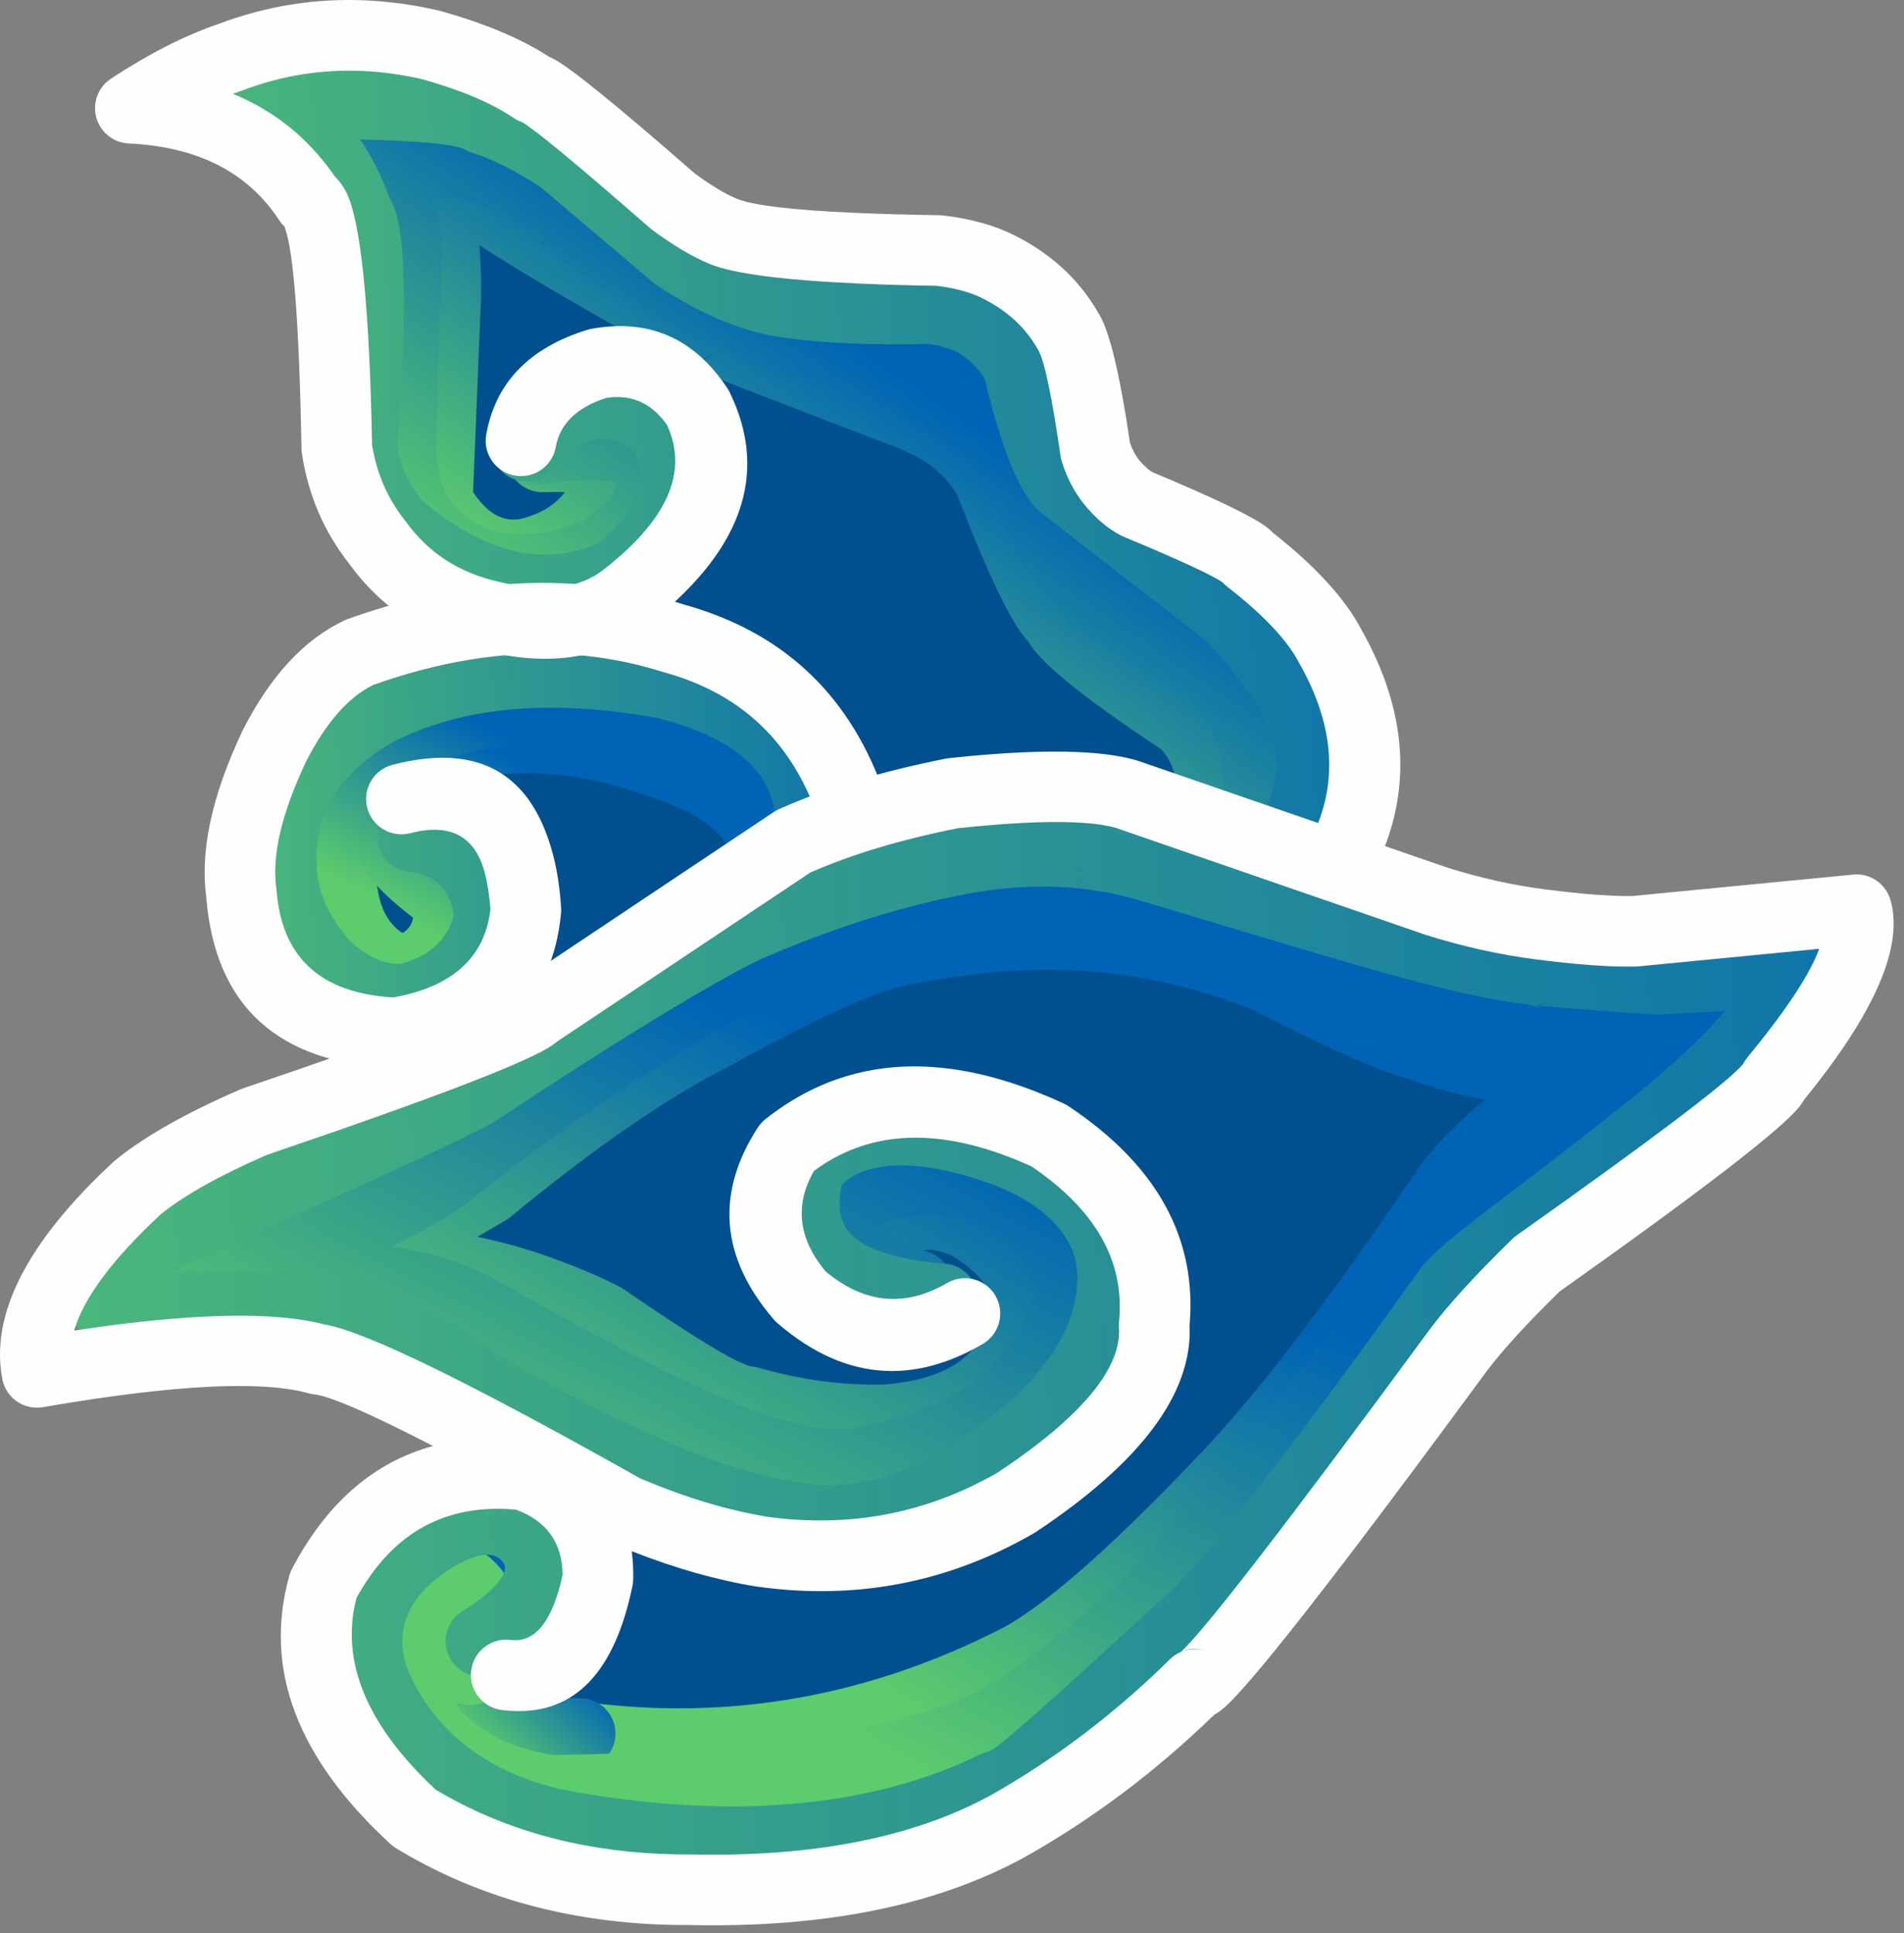 <svg width="130" height="132" viewBox="0 0 130 132" fill="none" xmlns="http://www.w3.org/2000/svg">
<rect x="0" y="0" width="130" height="132" fill="#808080" stroke="none"/>
<path d="M94.766 71.227L94.725 71.225H94.64L94.551 71.228L94.507 71.232L94.414 71.241L94.367 71.248C94.39 71.244 94.413 71.241 94.436 71.24L94.472 71.236C94.495 71.233 94.519 71.232 94.543 71.23L94.613 71.227H94.755L94.796 71.228C94.82 71.23 94.831 71.232 94.828 71.232C94.812 71.23 94.791 71.228 94.766 71.227ZM72.064 64.094L73.039 64.149C77.17 64.498 81.223 65.282 85.2 66.502C86.043 66.757 86.866 67.056 87.666 67.399C91.217 69.394 93.667 70.678 95.014 71.251C96.638 71.825 98.744 72.313 101.329 72.716C102.9 73.508 103.224 74.83 102.301 76.683C98.212 81.133 95.83 83.844 95.157 84.817C92.334 88.563 90.016 92.014 88.204 95.168L83.169 101.339C80.851 104.015 77.626 106.998 73.495 110.286C71.484 111.614 69.485 112.756 67.496 113.714C62.366 115.908 59.23 117.051 58.088 117.144C55.926 117.691 53.715 118.093 51.456 118.351C49.745 118.631 46.891 118.725 42.891 118.633C40.033 118.677 38.507 117.877 38.318 116.229C38.265 115.769 38.316 115.329 38.471 114.905C39.225 114.037 39.925 112.68 40.567 110.835C40.978 109.214 41.095 107.589 40.92 105.962C41.035 105.435 41.296 104.992 41.7 104.635C42.261 104.15 42.941 103.967 43.738 104.09C44.32 104.134 45.028 104.653 45.865 105.644C46.595 106.065 47.09 106.29 47.346 106.32C49.197 106.772 51.257 106.888 53.524 106.668C59.978 106.148 65.061 104.788 68.775 102.588C73.007 100.342 76.017 97.44 77.803 93.883C78.397 92.698 78.858 91.44 79.189 90.108C79.439 88.724 79.308 86.928 78.794 84.72C78.748 83.411 77.162 81.639 74.036 79.404C73.524 78.934 72.14 78.096 69.884 76.89C69 76.475 68.141 76.155 67.309 75.929C65.538 75.484 64.081 75.409 62.934 75.705C60.428 76.017 58.26 76.682 56.428 77.703C53.314 79.598 51.688 81.566 51.55 83.608C51.378 83.906 51.703 84.784 52.52 86.241C53.214 87.284 54.779 88.557 57.217 90.056C57.582 90.367 57.821 90.87 57.934 91.565C61.388 91.669 63.041 91.619 62.894 91.421C63.919 91.129 64.636 90.523 65.046 89.604C64.892 89.147 64.59 88.759 64.138 88.442C63.453 88.002 62.452 87.65 61.135 87.391C60.802 87.294 60.433 86.942 60.031 86.338C59.383 84.69 59.932 83.525 61.68 82.846C66.454 83.124 69.205 85.328 69.933 89.457C69.663 92.017 68.441 93.969 66.267 95.313C65.57 95.708 64.784 95.999 63.914 96.186C63.667 96.382 62.083 96.46 59.16 96.417C54.199 96.295 50.99 95.906 49.536 95.251L41.237 90.202C38.961 89.163 37.678 88.622 37.387 88.578C36.754 88.358 35.367 88.075 33.227 87.724C32.686 87.531 32.343 87.37 32.193 87.238C31.056 86.314 30.811 85.142 31.457 83.721C31.762 83.016 32.874 81.985 34.791 80.63L48.831 70.948C49.277 70.616 50.669 69.871 53.006 68.715C55.939 67.329 59.496 66.007 63.677 64.749C65.71 64.227 68.507 64.009 72.064 64.094Z" fill="#005090"/>
<path d="M36.812 50.588C38.665 50.67 40.674 50.993 42.842 51.555C42.903 51.571 42.962 51.588 43.02 51.609C46.629 52.85 49.338 54.503 51.145 56.564C52.023 57.565 51.924 59.089 50.922 59.966C50.435 60.394 49.826 60.589 49.226 60.562C48.989 60.551 48.755 60.506 48.531 60.427H48.523C48.28 60.914 47.876 61.307 47.374 61.537C43.375 63.376 40.895 65.078 39.938 66.641C39.467 67.409 38.627 67.827 37.774 67.789C37.456 67.775 37.136 67.697 36.832 67.55C35.717 67.011 35.192 65.713 35.618 64.55C36.789 61.361 37.063 59.334 36.439 58.473H36.447C35.962 58.011 34.864 57.63 33.153 57.333H33.154C32.957 57.301 32.754 57.28 32.54 57.271C31.621 57.231 30.553 57.395 29.336 57.766H29.344C28.462 58.1 27.98 58.58 27.9 59.208L27.905 59.21C27.897 59.492 27.98 59.834 28.15 60.234L28.202 60.368V60.37C28.352 60.748 28.91 61.442 29.879 62.449C30.146 62.729 30.343 63.069 30.453 63.44C30.682 64.221 30.587 64.935 30.165 65.581C29.61 66.432 28.945 66.841 28.17 66.806C27.682 66.785 27.148 66.585 26.572 66.21V66.208C26.491 66.157 26.414 66.1 26.341 66.039C23.08 63.309 22.02 60.118 23.161 56.467C23.199 56.346 23.245 56.23 23.301 56.117C24.54 53.614 27.595 51.87 32.464 50.89C33.802 50.618 35.251 50.518 36.812 50.588Z" fill="#005090"/>
<path d="M64.202 53.65L64.246 53.656L64.267 53.66L64.287 53.661L64.31 53.664L64.331 53.666L64.351 53.669L64.372 53.671H64.391C64.394 53.672 64.396 53.672 64.397 53.672C64.365 53.669 64.335 53.666 64.303 53.663C64.272 53.66 64.241 53.655 64.21 53.65H64.202ZM33.003 14.679L33.13 14.687C33.821 14.787 34.417 15.005 34.921 15.339C36.38 16.152 39.279 17.903 43.615 20.593L62.919 30.127C64.27 30.848 65.287 31.511 65.969 32.119C66.833 32.853 67.49 33.662 67.943 34.544C69.854 39.198 71.29 42.236 72.256 43.658L75.447 47.005L82.028 51.833L82.672 52.541C83.108 53.316 83.124 54.111 82.72 54.928C82.27 55.767 81.489 56.184 80.377 56.176C79.987 56.143 79.62 56.012 79.275 55.79L74.469 52.263C73.886 53.186 73.008 53.699 71.834 53.804L70.781 53.882C67.53 53.631 65.66 53.544 65.172 53.618L64.133 53.765L60.439 54.695C59.77 54.668 59.276 54.52 58.955 54.248C58.538 53.901 58.287 53.609 58.2 53.367C57.789 52.177 57.127 50.852 56.217 49.395C55.661 48.575 55.062 47.899 54.421 47.37C53.667 46.698 52.829 46.138 51.911 45.687L50.101 44.928L46.665 43.677C46.033 43.408 45.499 42.852 45.061 42.009C44.746 41.301 44.756 40.465 45.09 39.508L47.525 35.647L48.065 34.354L48.814 31.939C49.132 31.361 49.512 30.937 49.954 30.668C49.736 30.015 46.797 28.63 41.138 26.511L39.431 25.857C39.293 26.228 39.07 26.61 38.765 27.003C38.031 27.908 37.23 28.767 36.361 29.581L36.24 29.906C36.089 30.12 36.194 30.561 36.557 31.226C37.023 31.881 37.666 32.564 38.485 33.272C38.631 33.412 38.782 33.692 38.94 34.113C39.204 34.869 39.026 35.65 38.405 36.455C35.47 38.401 33.119 38.623 31.355 37.122C30.104 36.272 29.431 34.576 29.336 32.036C29.272 31.828 29.878 29.095 31.154 23.838C31.22 22.876 30.998 20.935 30.491 18.018C30.469 17.607 30.488 17.262 30.55 16.979C31.054 15.345 31.872 14.578 33.003 14.679Z" fill="#005090"/>
<path d="M73.445 61.432C75.443 61.521 77.396 61.749 79.305 62.115C82.062 62.636 84.746 63.422 87.358 64.472C87.428 64.501 87.496 64.531 87.563 64.566C92.502 67.108 95.813 68.597 97.497 69.032C97.577 69.052 97.656 69.076 97.734 69.106C100.168 70.01 102.64 70.517 105.149 70.63C105.751 70.657 106.355 70.66 106.96 70.641C107.02 70.64 107.08 70.641 107.141 70.643C107.359 70.653 107.572 70.692 107.779 70.759C109.584 71.346 110.203 72.514 109.634 74.265C109.551 74.521 109.43 74.771 109.276 75.015C109.101 75.287 108.873 75.52 108.606 75.703C104.979 78.18 102.435 80.368 100.972 82.264H100.977C94.951 91.166 89.967 97.73 86.021 101.958L86.013 101.966C79.601 108.781 74.612 113.205 71.047 115.236L70.966 115.281C62.31 119.781 53.334 121.824 44.038 121.41C41.916 121.315 39.778 121.092 37.624 120.742C36.31 120.527 35.418 119.29 35.633 117.976C35.83 116.756 36.912 115.9 38.116 115.954C38.21 115.959 38.304 115.968 38.399 115.982C40.354 116.301 42.295 116.503 44.221 116.589C52.65 116.966 60.794 115.117 68.656 111.046H68.661C71.804 109.255 76.416 105.13 82.496 98.67C86.287 94.605 91.144 88.196 97.066 79.44L97.155 79.318C98.186 77.98 99.604 76.564 101.404 75.07H101.411C99.651 74.771 97.908 74.305 96.183 73.672H96.191C94.157 73.126 90.585 71.54 85.479 68.915L85.487 68.917C83.188 67.998 80.826 67.309 78.403 66.851L78.397 66.849C76.718 66.528 74.996 66.327 73.231 66.249C69.886 66.1 66.385 66.388 62.726 67.112C62.659 67.126 62.592 67.135 62.524 67.143C60.462 67.372 56.258 69.235 49.909 72.73L49.831 72.77C45.615 74.897 40.623 78.335 34.853 83.085C34.759 83.163 34.661 83.233 34.556 83.295C33.872 83.704 33.218 84.085 32.594 84.443H32.602C34.651 84.882 36.506 85.422 38.169 86.064H38.17C39.769 86.659 41.147 87.253 42.298 87.846H42.3C42.391 87.894 42.478 87.946 42.562 88.004C47.281 91.249 50.169 93.008 51.232 93.28L51.24 93.282C51.415 93.293 51.587 93.323 51.755 93.371C54.022 94.029 56.28 94.408 58.529 94.508C59.121 94.535 59.711 94.542 60.301 94.531H60.309C64.878 94.193 67.353 92.342 67.738 88.972L67.746 88.974C67.659 87.892 66.723 86.801 64.939 85.698H64.945C64.321 85.465 63.83 85.341 63.472 85.325C63.138 85.309 62.918 85.388 62.813 85.562C62.341 86.343 61.494 86.758 60.643 86.721C60.252 86.704 59.861 86.591 59.503 86.373C58.364 85.684 58.001 84.201 58.691 83.062C59.792 81.246 61.394 80.383 63.496 80.477C64.506 80.523 65.63 80.789 66.873 81.274C66.997 81.324 67.118 81.382 67.232 81.451C70.686 83.519 72.465 85.999 72.57 88.891C72.573 88.99 72.57 89.09 72.562 89.189C72.016 95.429 68.029 98.814 60.604 99.343L60.489 99.349C59.764 99.365 59.038 99.357 58.311 99.325C55.763 99.212 53.211 98.794 50.658 98.072L50.666 98.073C50.523 98.056 50.378 98.03 50.23 97.997H50.228C48.618 97.637 45.201 95.665 39.98 92.079H39.987C39.02 91.588 37.844 91.085 36.463 90.573L36.433 90.561C33.221 89.322 29.095 88.505 24.055 88.11C22.84 88.015 21.885 87.025 21.836 85.807C21.785 84.588 22.652 83.524 23.856 83.328C24.976 83.145 27.657 81.79 31.899 79.265H31.907C37.868 74.367 43.092 70.781 47.58 68.507H47.583C54.376 64.767 59.134 62.721 61.854 62.368H61.862C65.876 61.579 69.736 61.267 73.445 61.432Z" fill="url(#paint0_linear_404_2643)"/>
<path d="M33.511 104.422C34.737 104.476 35.438 105.195 35.618 106.579C35.703 107.228 35.544 107.844 35.139 108.423C35.077 108.51 35.011 108.595 34.937 108.673C34.096 109.591 33.483 110.338 33.1 110.913L33.089 110.93C32.849 111.285 32.659 111.632 32.524 111.974L32.488 112.063C32.26 112.572 32.23 113.06 32.395 113.528H32.397C32.591 114.024 32.82 114.425 33.084 114.731L33.092 114.732C33.458 114.961 33.865 115.178 34.319 115.38L34.438 115.437C34.441 115.438 34.443 115.44 34.444 115.44C34.904 115.669 35.962 115.82 37.623 115.893C38.216 115.92 38.886 115.938 39.633 115.944C39.662 115.944 39.692 115.944 39.721 115.946C41.011 116.003 42.034 117.074 42.023 118.377C42.01 119.708 40.922 120.777 39.59 120.764C39.401 120.763 39.217 120.761 39.034 120.758H39.042C38.604 121.086 38.057 121.266 37.487 121.24C37.347 121.234 37.206 121.215 37.064 121.183C34.257 120.553 32.448 120.037 31.637 119.638C31.399 119.52 31.188 119.388 31.002 119.242H31.008C30.644 119.013 30.303 118.752 29.987 118.458L29.995 118.459C28.827 117.635 27.906 116.67 27.23 115.561L27.195 115.502C25.208 112.02 26.71 108.482 31.702 104.89C32.026 104.656 32.405 104.508 32.799 104.456C33.054 104.424 33.289 104.413 33.511 104.422Z" fill="url(#paint1_linear_404_2643)"/>
<path d="M48.938 20.819C49.197 21.148 49.366 21.54 49.43 21.953C49.404 21.517 49.242 21.14 48.946 20.821L48.938 20.819ZM48.617 24.142C48.16 24.534 47.564 24.75 46.94 24.721C46.876 24.72 46.814 24.713 46.751 24.705H46.743C46.845 24.72 46.945 24.729 47.04 24.734C47.691 24.763 48.219 24.565 48.623 24.142H48.617ZM30.679 10.565C30.954 10.578 31.247 10.62 31.555 10.692C32.087 10.816 32.693 11.058 33.374 11.416C33.452 11.457 33.526 11.502 33.6 11.551C36.985 13.834 41.853 16.716 48.205 20.2C48.338 20.273 48.462 20.358 48.577 20.452H48.585C50.048 21.099 54.843 22.965 62.972 26.05L63.066 26.088C64.596 26.742 65.777 27.397 66.604 28.052L66.609 28.057C68.005 29.169 69.038 30.386 69.706 31.708C69.743 31.78 69.774 31.853 69.803 31.928C71.701 36.845 72.989 39.686 73.667 40.451H73.675C74.012 40.717 74.272 41.067 74.429 41.466H74.436C75.094 42.378 77.67 44.317 82.165 47.284C82.299 47.371 82.424 47.473 82.537 47.586C83.958 48.999 84.795 50.696 85.049 52.675C85.219 53.995 84.286 55.203 82.965 55.373C82.825 55.39 82.685 55.397 82.549 55.39C81.4 55.34 80.418 54.468 80.267 53.289C80.164 52.478 79.839 51.771 79.295 51.17L79.303 51.172C74.238 47.818 71.246 45.426 70.326 43.994C70.296 43.946 70.266 43.897 70.237 43.849H70.244C70.215 43.819 70.186 43.789 70.158 43.758C69.078 42.594 67.482 39.288 65.374 33.84H65.381C65.028 33.16 64.437 32.491 63.612 31.832C63.133 31.454 62.349 31.029 61.256 30.558H61.262C52.018 27.05 46.919 25.046 45.967 24.543C45.715 24.411 45.497 24.268 45.309 24.115H45.317C40.158 21.276 35.967 18.823 32.744 16.756H32.736C32.834 18.224 32.871 19.384 32.847 20.237L32.846 20.265L32.301 33.603H32.309C33.102 34.807 33.981 35.431 34.95 35.474C35.313 35.489 35.687 35.424 36.073 35.278L36.178 35.241C37.192 34.91 37.99 34.365 38.571 33.603H38.579C38.569 33.603 38.56 33.603 38.55 33.603C38.479 33.6 38.404 33.596 38.326 33.593C37.965 33.584 37.564 33.587 37.123 33.603C37.055 33.606 36.986 33.606 36.92 33.603C35.68 33.547 34.67 32.548 34.621 31.287C34.57 29.957 35.607 28.837 36.939 28.786C37.487 28.764 38 28.76 38.471 28.775C38.55 28.778 38.628 28.779 38.706 28.784C40.063 28.845 41.146 29.069 41.955 29.46C43.424 30.168 44.137 31.28 44.091 32.796C44.085 33.017 44.048 33.235 43.981 33.447C42.971 36.657 40.868 38.784 37.672 39.826H37.677C36.523 40.249 35.434 40.438 34.409 40.392C31.772 40.275 29.554 38.607 27.758 35.389C27.542 35.001 27.437 34.56 27.454 34.117L28.029 20.068C28.062 18.834 27.935 16.742 27.65 13.794C27.637 13.665 27.636 13.536 27.644 13.409C27.674 12.943 27.79 12.518 27.994 12.132V12.13C28.573 11.033 29.467 10.511 30.679 10.565Z" fill="url(#paint2_linear_404_2643)"/>
<path d="M37.111 48.001C39.789 48.12 42.433 48.63 45.044 49.528H45.05C50.403 51.157 53.559 53.647 54.519 56.995C54.885 58.276 54.145 59.611 52.864 59.977C52.607 60.051 52.347 60.08 52.093 60.069C51.086 60.023 50.176 59.345 49.883 58.322C49.401 56.641 47.295 55.238 43.565 54.116L43.474 54.086C41.307 53.341 39.113 52.918 36.889 52.82C35.3 52.748 33.697 52.842 32.077 53.103H32.085C28.104 53.951 25.972 55.958 25.69 59.127H25.695C25.646 61.307 26.21 62.815 27.388 63.648H27.396C27.451 63.669 27.497 63.68 27.532 63.683H27.534C27.545 63.677 27.556 63.667 27.569 63.656L27.652 63.591C28.04 63.295 28.237 62.864 28.244 62.298C28.258 60.966 29.348 59.897 30.679 59.911C30.708 59.911 30.735 59.913 30.763 59.913C32.055 59.972 33.078 61.044 33.065 62.347C33.043 64.488 32.211 66.182 30.568 67.43H30.569C30.273 67.667 29.962 67.865 29.635 68.026H29.634C29.013 68.33 28.358 68.489 27.668 68.505C27.559 68.507 27.45 68.507 27.34 68.5C26.648 68.47 25.948 68.293 25.238 67.972C25.135 67.924 25.035 67.87 24.938 67.81C22.093 65.996 20.74 63.004 20.88 58.833L20.888 58.699C21.382 53.133 24.815 49.689 31.188 48.364L31.295 48.345C33.251 48.03 35.189 47.915 37.111 48.001Z" fill="url(#paint3_linear_404_2643)"/>
<path d="M78.676 59.885C78.89 59.894 79.101 59.905 79.311 59.916C79.368 59.921 79.426 59.926 79.481 59.934C82.692 60.352 85.725 60.992 88.582 61.851C88.703 61.887 88.821 61.933 88.936 61.987L99.796 67.223H99.802C100.558 67.522 101.318 67.741 102.085 67.885C102.182 67.902 102.279 67.926 102.373 67.956C102.511 67.999 102.659 68.04 102.817 68.077C103.079 67.967 103.364 67.904 103.663 67.893L116.348 67.449C116.413 67.447 116.479 67.447 116.542 67.45C117.735 67.503 118.723 68.432 118.833 69.641C118.936 70.766 118.244 71.788 117.21 72.14L117.217 72.142C117.077 72.512 116.84 72.892 116.507 73.282C116.41 73.397 116.302 73.502 116.186 73.596C107.295 80.756 100.905 86.429 97.015 90.614H97.022C88.121 102.24 82.208 109.365 79.282 111.991L79.267 112.005C74.574 116.145 71.064 118.77 68.739 119.882L68.734 119.883C62.43 122.875 52.069 124.463 37.648 124.648C37.602 124.649 37.556 124.648 37.511 124.646C37.437 124.643 37.362 124.635 37.289 124.625C33.326 124.078 30.128 122.497 27.694 119.878C27.58 119.756 27.478 119.621 27.392 119.476C25.515 116.339 25.288 112.631 26.708 108.35C26.785 108.121 26.894 107.903 27.034 107.707C27.429 107.157 27.839 106.705 28.269 106.353C28.378 106.263 28.488 106.18 28.6 106.104C29.419 105.537 30.229 105.272 31.03 105.307C31.796 105.342 32.553 105.65 33.304 106.232C33.619 106.477 33.919 106.773 34.204 107.122C34.295 107.231 34.376 107.349 34.446 107.475C35.529 109.416 35.518 111.872 34.408 114.843C34.032 115.849 33.059 116.455 32.042 116.409C31.797 116.399 31.549 116.35 31.307 116.259C31.245 116.235 31.186 116.212 31.127 116.185L31.119 116.183C31.207 116.395 31.306 116.601 31.415 116.802H31.423C33.022 118.423 35.138 119.431 37.774 119.824C51.389 119.638 61.017 118.206 66.661 115.531C68.58 114.614 71.713 112.238 76.063 108.404C78.777 105.967 84.521 99.015 93.297 87.547C93.344 87.487 93.393 87.429 93.445 87.372C96.834 83.719 101.996 79.025 108.933 73.289H108.94C108.304 73.26 107.678 73.22 107.066 73.168H107.06C106.272 73.182 105.537 73.174 104.855 73.144C103.334 73.077 102.076 72.896 101.078 72.601H101.084C100.003 72.393 98.937 72.075 97.885 71.648L97.745 71.586L87.025 66.419H87.033C84.497 65.667 81.801 65.102 78.944 64.725H78.95C78.786 64.716 78.621 64.708 78.455 64.7C73.021 64.458 66.158 65.225 57.866 67.002C54.176 67.823 50.957 69.084 48.206 70.788L48.176 70.808C42.438 74.243 36.981 78.039 31.808 82.199C31.761 82.237 31.711 82.273 31.66 82.308C30.501 83.104 29.007 83.969 27.179 84.903L27.131 84.927C27.006 84.987 26.88 85.049 26.754 85.11H26.762C27.535 85.24 28.32 85.395 29.117 85.573L29.191 85.592C30.731 85.986 32.05 86.456 33.149 87L33.273 87.067C41.229 91.599 47.182 94.642 51.13 96.198C53.424 97.05 55.338 97.512 56.87 97.579C57.419 97.604 57.918 97.579 58.37 97.502H58.371C65.455 96.177 69.558 92.962 70.678 87.859L70.684 87.86C69.79 85.474 68.08 83.926 65.554 83.217H65.562C64.935 83.097 64.334 83.024 63.756 82.999C62.34 82.935 61.074 83.156 59.959 83.661H59.967C60.812 84.51 61.894 85.1 63.214 85.431C64.396 85.727 65.172 86.858 65.021 88.069C64.87 89.278 63.839 90.184 62.62 90.18C62.282 90.178 61.954 90.172 61.636 90.157C60.755 90.118 59.953 90.029 59.23 89.889C54.899 89.055 53.101 86.728 53.838 82.91C53.93 82.429 54.167 81.989 54.515 81.645C57.048 79.162 60.167 78.004 63.876 78.169C64.738 78.207 65.63 78.317 66.555 78.498C66.61 78.51 66.666 78.522 66.722 78.537C71.189 79.747 74.105 82.555 75.471 86.962C75.584 87.324 75.608 87.706 75.544 88.08C74.241 95.733 68.812 100.453 59.258 102.241L59.229 102.246C58.449 102.383 57.606 102.43 56.698 102.389C54.606 102.297 52.174 101.732 49.404 100.7L49.363 100.684C45.219 99.052 39.096 95.929 30.994 91.317H31.002C30.221 90.931 29.241 90.585 28.06 90.278H28.067C25.865 89.787 23.789 89.499 21.839 89.411C19.029 89.286 16.479 89.58 14.188 90.294H14.197C13.85 90.413 13.503 90.533 13.155 90.649C12.865 90.746 12.569 90.784 12.281 90.772C11.33 90.73 10.455 90.121 10.116 89.169C9.677 87.93 10.31 86.569 11.541 86.106C11.917 85.966 12.296 85.835 12.68 85.713L12.688 85.714C16.807 84.284 20.905 82.584 24.982 80.611H24.984C26.56 79.805 27.834 79.074 28.81 78.417H28.816C34.145 74.136 39.762 70.228 45.667 66.69C48.886 64.697 52.61 63.23 56.84 62.291L56.855 62.288C65.552 60.425 72.826 59.624 78.676 59.885Z" fill="url(#paint4_linear_404_2643)"/>
<path d="M38.409 46.059C47.274 46.455 53.026 49.422 55.664 54.962C56.237 56.164 55.726 57.603 54.523 58.174C54.154 58.351 53.763 58.424 53.381 58.407C52.521 58.368 51.708 57.867 51.31 57.035C49.503 53.236 45.141 51.184 38.224 50.876C37.273 50.833 36.272 50.823 35.224 50.847L35.232 50.849C28.956 51.555 25.393 53.65 24.545 57.134H24.551C24.052 60.123 24.298 62.239 25.291 63.483L25.299 63.484C25.956 64.025 26.56 64.308 27.116 64.334C27.575 64.355 28.002 64.195 28.391 63.858L28.399 63.86C28.622 63.594 28.714 63.349 28.676 63.127H28.684C28.652 63.065 28.611 63.002 28.565 62.94H28.573C26.797 61.607 25.634 60.498 25.082 59.616C24.893 59.312 24.75 59.008 24.656 58.704C24.26 57.433 24.97 56.081 26.241 55.685C26.514 55.599 26.793 55.565 27.065 55.578C28.003 55.62 28.864 56.213 29.211 57.132H29.219C29.515 57.541 30.319 58.235 31.633 59.21C31.746 59.293 31.851 59.386 31.948 59.488C32.456 60.024 32.849 60.613 33.13 61.256C33.154 61.31 33.176 61.364 33.196 61.42C33.921 63.468 33.512 65.365 31.966 67.107C31.923 67.154 31.878 67.201 31.831 67.245C30.281 68.733 28.667 69.439 26.988 69.364C25.374 69.292 23.698 68.495 21.965 66.976C21.882 66.903 21.802 66.825 21.731 66.741C19.651 64.339 19.017 60.809 19.828 56.149L19.86 55.992C21.247 50.3 26.231 46.985 34.813 46.043C34.88 46.036 34.949 46.032 35.017 46.03C36.194 46.002 37.325 46.011 38.409 46.059Z" fill="url(#paint5_linear_404_2643)"/>
<path d="M30.967 8.772C32.399 8.836 33.57 9.057 34.481 9.432L34.488 9.434C35.525 9.809 36.416 10.245 37.162 10.743C37.236 10.792 37.308 10.846 37.377 10.904C39.613 12.784 42.841 15.017 47.061 17.604C47.879 18.1 48.905 18.616 50.136 19.15L50.17 19.165C53.824 20.817 59.124 22.275 66.071 23.536C66.299 23.578 66.52 23.652 66.727 23.757C67.987 24.394 69.103 25.541 70.079 27.198C70.144 27.31 70.2 27.426 70.246 27.547C72.403 33.097 73.842 36.285 74.565 37.111H74.573C74.713 37.223 74.841 37.352 74.954 37.494C76.421 39.338 79.137 41.224 83.101 43.157C83.249 43.229 83.389 43.316 83.519 43.418C84.515 44.188 85.398 45.146 86.169 46.289H86.171C87.988 48.828 88.707 52.311 88.327 56.739C88.217 58.031 87.105 58.998 85.82 58.941C85.786 58.94 85.753 58.938 85.719 58.935C84.393 58.82 83.409 57.653 83.524 56.326C83.804 53.053 83.371 50.631 82.223 49.057L82.172 48.984C81.741 48.345 81.268 47.81 80.753 47.379H80.761C76.416 45.239 73.29 43.025 71.38 40.739H71.388C71.269 40.636 71.151 40.523 71.036 40.397C69.927 39.188 68.195 35.561 65.839 29.516H65.847C65.468 28.889 65.112 28.452 64.78 28.202H64.786C57.675 26.89 52.152 25.346 48.216 23.574H48.218C46.78 22.951 45.556 22.332 44.549 21.718L44.543 21.715C40.202 19.053 36.825 16.72 34.413 14.71H34.421C33.988 14.432 33.434 14.174 32.761 13.936L32.641 13.89C32.208 13.71 31.596 13.602 30.803 13.567C30.439 13.549 30.035 13.549 29.593 13.563H29.601C29.854 14.448 30.04 15.425 30.159 16.494C30.172 16.607 30.177 16.721 30.173 16.836L29.756 30.372H29.761C29.809 31.859 30.075 33.051 30.557 33.945H30.563C31.734 35.547 33.29 36.39 35.232 36.477C36.522 36.535 37.983 36.258 39.613 35.649H39.621C41.377 34.508 42.189 33.611 42.057 32.962H42.065C41.797 32.855 41.411 32.79 40.902 32.768C40.022 32.728 38.778 32.814 37.171 33.027C37.028 33.046 36.885 33.052 36.745 33.046C35.599 32.995 34.621 32.13 34.465 30.954C34.29 29.634 35.219 28.422 36.54 28.248C38.229 28.024 39.702 27.939 40.954 27.995C42.55 28.067 43.791 28.364 44.677 28.889C45.49 29.37 46.064 30.015 46.4 30.83H46.403C47.879 34.039 46.419 37.042 42.02 39.837C41.888 39.921 41.748 39.993 41.603 40.05C39.099 41.026 36.823 41.469 34.777 41.377C31.397 41.226 28.641 39.621 26.508 36.562C26.462 36.495 26.419 36.426 26.381 36.356C25.476 34.735 24.994 32.734 24.938 30.356V30.224L25.347 16.917H25.355C25.146 15.151 24.741 13.87 24.136 13.075C24.031 12.935 23.941 12.786 23.869 12.628C23.769 12.412 23.7 12.187 23.664 11.955V11.954C23.401 10.291 24.139 9.324 25.877 9.054L25.947 9.042C27.876 8.799 29.55 8.708 30.967 8.772Z" fill="url(#paint6_linear_404_2643)"/>
<path d="M34.112 114.096C37.249 112.139 40.811 108.744 38.757 104.677C36.864 100.924 32.752 100.646 29.311 102.383C29.02 102.529 28.727 102.693 28.437 102.87H28.439C23.275 106.013 21.085 111.336 23.819 116.818C26.786 122.764 32.271 126.049 38.657 127.139C50.627 129.183 60.847 128.124 69.092 124.099L67.111 124.159C68.341 124.668 69.464 124.037 69.574 123.981C71.317 123.108 75.498 119.236 81.772 113.483L83.18 112.193C85.458 110.106 91.486 102.644 100.763 89.607C101.21 88.977 102.896 87.652 106.438 84.957C108.666 83.26 111.441 81.147 114.689 78.532C120.758 73.648 124.065 69.391 124.7 66.987L124.565 67.368V67.366C124.913 66.599 124.834 65.707 124.36 65.012C123.885 64.318 123.082 63.92 122.242 63.965L112.934 64.458L113.232 64.46C108.257 64.108 105.676 63.903 105.251 63.839C102.742 63.465 107.448 63.426 107.196 66.402V66.388C107.01 68.79 103.868 68.782 105.186 68.575C106.393 68.384 107.266 67.322 107.219 66.1C107.173 64.88 106.22 63.887 105.001 63.79C101.376 63.502 94.874 61.564 84.741 58.518C83.026 58.004 81.165 57.444 79.255 56.875C73.866 55.268 69.001 55.57 65.091 56.302C60.554 57.151 55.675 58.653 50.489 60.864C47.719 62.045 41.202 65.883 31.28 72.444L31.279 72.445C31.277 72.445 31.287 72.439 31.288 72.439L31.285 72.441C30.458 72.967 24.266 75.88 12.159 81.274C9.617 82.407 7.73 83.7 6.34 84.683C5.764 85.092 5.185 85.552 4.75 86.061V86.063C4.364 86.518 3.21 88.132 4.413 89.831C4.895 90.512 5.558 90.83 5.963 90.985L5.188 90.503C5.697 90.975 6.29 91.153 6.537 91.223C8.245 91.704 12.859 91.691 19.519 91.603C20.102 91.597 20.835 91.79 22.179 92.184C22.362 92.238 22.566 92.299 22.763 92.356C22.946 92.408 22.785 92.362 22.971 92.416C23.156 92.469 23.003 92.424 23.189 92.478C24.782 92.938 26.702 93.53 28.789 94.888C34.56 98.644 39.064 100.755 41.983 102.123L42.11 102.182C48.265 105.066 52.945 106.003 55.565 106.19C60.376 106.53 65.373 104.648 70.538 100.607C75.341 96.852 78.344 92.408 78.384 87.232C78.42 82.28 74.8 78.158 68.713 76.092C62.005 73.814 56.132 74.385 53.287 78.421C53.122 78.654 52.999 78.915 52.926 79.192C51.412 84.909 54.092 88.875 59.813 90.39C61.114 90.735 62.565 90.959 64.149 91.08C65.476 91.182 66.636 90.188 66.736 88.861C66.838 87.533 65.844 86.374 64.517 86.273C63.152 86.169 62.002 85.982 61.047 85.729C57.602 84.817 56.832 83.28 57.587 80.427L57.228 81.198C58.13 79.917 61.001 78.564 67.164 80.657C72.044 82.315 73.578 85.029 73.562 87.195C73.538 90.328 71.757 93.535 67.568 96.81C62.986 100.393 59.141 101.608 55.907 101.379C53.951 101.241 49.845 100.483 44.156 97.817L44.029 97.757C41.165 96.416 36.904 94.416 31.419 90.846C28.711 89.085 26.221 88.334 24.526 87.846C24.433 87.819 24.392 87.808 24.303 87.782C24.056 87.711 24.344 87.793 24.099 87.724C23.921 87.671 23.721 87.612 23.539 87.56C22.404 87.226 20.913 86.764 19.456 86.783C12.259 86.877 8.68 86.817 7.843 86.581C7.738 86.553 8.089 86.62 8.462 86.965C8.237 86.756 7.973 86.592 7.687 86.483C7.662 86.473 8.031 86.596 8.347 87.046C9.252 88.323 8.241 89.4 8.422 89.187C8.462 89.141 8.648 88.956 9.125 88.619C10.441 87.687 12.02 86.615 14.12 85.679C25.967 80.401 32.655 77.283 33.873 76.508L33.87 76.51C33.895 76.494 33.921 76.478 33.941 76.464L33.938 76.465C43.932 69.859 50.083 66.278 52.38 65.3C57.29 63.205 61.831 61.817 65.979 61.041C69.402 60.4 73.446 60.174 77.878 61.496C79.825 62.075 81.594 62.608 83.352 63.136C93.165 66.085 100.337 68.257 104.619 68.596L104.435 63.812C105.731 63.607 102.578 63.604 102.391 66.012L102.392 65.996C102.139 68.986 106.913 68.962 104.541 68.608C105.205 68.707 108.071 68.928 112.891 69.27C112.99 69.277 113.09 69.278 113.189 69.272L122.497 68.779L120.173 65.377V65.379L120.037 65.758C119.842 66.504 117.718 69.906 111.667 74.776C108.472 77.348 105.746 79.423 103.517 81.12C100.42 83.479 97.833 85.407 96.834 86.81C87.478 99.96 81.751 106.963 79.924 108.638V108.639L78.514 109.93C71.761 116.121 68.365 119.196 67.415 119.67C67.094 119.832 67.91 119.272 68.957 119.705C68.317 119.441 67.597 119.463 66.976 119.765C59.876 123.232 50.74 124.31 39.468 122.387C34.241 121.495 30.267 118.941 28.134 114.665C26.727 111.848 27.494 109.088 30.946 106.987C31.131 106.875 31.312 106.773 31.484 106.687C33.563 105.638 34.214 106.376 34.454 106.85C34.454 106.851 34.976 107.874 31.56 110.006C30.431 110.711 30.085 112.196 30.79 113.326C31.495 114.457 32.982 114.801 34.112 114.096Z" fill="url(#paint7_linear_404_2643)"/>
<path d="M26.326 4.784C30.015 4.949 32.402 5.253 33.487 5.695C33.646 5.761 33.795 5.832 33.935 5.91H33.943C35.666 6.476 37.583 7.452 39.689 8.834L39.735 8.864H39.734C39.8 8.91 39.866 8.96 39.926 9.011L47.608 15.523H47.614C48.8 16.316 49.947 16.936 51.057 17.388C52.248 17.873 53.16 18.148 53.793 18.213L53.917 18.231C55.158 18.427 56.574 18.56 58.168 18.632C59.757 18.702 61.521 18.71 63.462 18.657C63.519 18.656 63.578 18.656 63.636 18.659C63.675 18.66 63.713 18.663 63.753 18.667C64.829 18.767 65.977 19.071 67.196 19.578C67.258 19.604 67.317 19.631 67.376 19.661C69.237 20.622 70.653 22.015 71.623 23.845C71.72 24.026 71.791 24.22 71.839 24.421C72.772 28.375 73.562 30.682 74.208 31.342H74.216L74.249 31.366L85.043 39.74L85.121 39.802C86.463 40.936 87.964 42.715 89.624 45.139L89.628 45.141C92.03 48.373 92.587 52.037 91.301 56.132C90.966 57.196 89.96 57.866 88.896 57.818C88.691 57.808 88.484 57.773 88.279 57.708C87.009 57.309 86.303 55.957 86.701 54.686C87.504 52.134 87.173 49.889 85.711 47.955L85.646 47.863C84.265 45.847 83.078 44.409 82.082 43.548H82.087L71.295 35.176H71.29C71.111 35.044 70.939 34.893 70.772 34.724C69.526 33.456 68.346 30.509 67.231 25.879H67.239C66.765 25.082 66.109 24.456 65.271 24.002H65.279C64.592 23.722 63.977 23.549 63.435 23.48H63.427C61.443 23.533 59.62 23.52 57.956 23.447C56.205 23.369 54.632 23.221 53.235 23.003H53.243C52.164 22.884 50.831 22.501 49.24 21.855V21.853C47.774 21.257 46.283 20.447 44.77 19.421C44.699 19.372 44.63 19.32 44.563 19.263L36.947 12.806H36.955C35.135 11.62 33.553 10.824 32.211 10.418C31.996 10.353 31.791 10.259 31.602 10.137L31.61 10.138C30.94 9.889 29.347 9.707 26.835 9.596C26.148 9.566 25.393 9.54 24.567 9.52H24.575C25.386 10.675 26.064 12.02 26.608 13.559H26.614C26.71 13.719 26.797 13.891 26.875 14.074C27.725 16.078 27.801 21.568 27.106 30.547H27.114C27.274 31.635 27.815 32.82 28.738 34.101L28.746 34.102C31.552 36.492 34.255 37.744 36.854 37.86C38.219 37.92 39.554 37.669 40.862 37.102H40.87C43.413 34.965 44.261 32.923 43.408 30.98H43.416C42.763 30.329 42.075 29.987 41.356 29.955C40.48 29.915 39.554 30.337 38.579 31.218C38.296 31.474 38.008 31.762 37.715 32.082C37.214 32.628 36.517 32.89 35.83 32.86C35.284 32.836 34.743 32.626 34.309 32.228C33.328 31.328 33.262 29.804 34.163 28.822C34.557 28.391 34.952 27.998 35.345 27.642C37.503 25.69 39.586 24.759 41.593 24.849C43.529 24.934 45.397 25.972 47.194 27.959C47.33 28.108 47.446 28.274 47.54 28.453C49.861 32.868 48.575 37.06 43.684 41.03C43.532 41.154 43.365 41.259 43.187 41.342C40.998 42.368 38.795 42.831 36.578 42.732C32.879 42.567 29.14 40.839 25.361 37.55C25.23 37.435 25.113 37.308 25.009 37.169C23.404 35.011 22.496 32.887 22.287 30.8C22.273 30.657 22.271 30.513 22.283 30.372C22.921 22.244 22.984 17.47 22.474 16.051H22.481C22.335 15.851 22.221 15.63 22.141 15.396C21.013 12.044 19.068 10.046 16.301 9.4C15.111 9.124 14.317 7.997 14.454 6.783C14.591 5.568 15.616 4.649 16.837 4.642C20.62 4.623 23.783 4.671 26.326 4.784Z" fill="url(#paint8_linear_404_2643)"/>
<path d="M39.364 43.539C41.404 43.63 43.54 43.876 45.772 44.28L45.928 44.314C52.706 46.008 56.58 49.286 57.55 54.151C57.811 55.457 56.964 56.727 55.657 56.988C55.462 57.026 55.268 57.04 55.077 57.032C53.995 56.984 53.044 56.205 52.823 55.094C52.253 52.244 49.596 50.217 44.849 49.014H44.858C42.858 48.655 40.955 48.435 39.151 48.354C34.282 48.138 30.12 48.935 26.668 50.745H26.675C22.884 53.004 21.221 56.022 21.689 59.797V59.802C21.869 61.276 22.616 62.775 23.934 64.296H23.942C25.023 65.257 26.054 65.759 27.037 65.804C27.134 65.807 27.233 65.807 27.33 65.802L27.338 65.804C29.295 65.301 30.51 64.207 30.986 62.519H30.994C30.739 60.713 29.713 59.711 27.914 59.514C26.59 59.369 25.636 58.178 25.781 56.854C25.921 55.584 27.023 54.654 28.283 54.709C28.335 54.711 28.388 54.716 28.44 54.722C32.976 55.22 35.441 57.796 35.834 62.449C35.855 62.683 35.841 62.918 35.791 63.147C34.964 67.091 32.46 69.553 28.28 70.536C28.176 70.56 28.073 70.578 27.97 70.587C27.57 70.629 27.172 70.64 26.78 70.622C24.621 70.525 22.545 69.563 20.552 67.732C20.488 67.673 20.427 67.609 20.37 67.544C18.363 65.253 17.208 62.869 16.904 60.389C16.174 54.485 18.649 49.866 24.328 46.531L24.428 46.476C28.65 44.261 33.628 43.283 39.364 43.539Z" fill="url(#paint9_linear_404_2643)"/>
<path d="M81.612 112.57C81.32 112.557 81.052 112.607 80.803 112.72C81.085 112.624 81.382 112.583 81.681 112.596C81.92 112.607 82.16 112.653 82.393 112.737C82.117 112.637 81.856 112.581 81.612 112.57ZM73.398 56.149C71.392 56.059 68.72 56.194 65.379 56.55H65.385C61.489 57.325 58.13 58.335 55.306 59.581H55.312L37.984 71.147L37.992 71.149C37.922 71.206 37.849 71.263 37.771 71.319C36.215 72.444 29.692 74.956 18.202 78.855H18.21C14.952 80.274 12.518 81.643 10.905 82.964H10.913C7.663 85.996 5.713 88.622 5.062 90.845C10.347 90.044 14.652 89.718 17.973 89.866C19.631 89.939 21.043 90.132 22.213 90.442H22.219C24.939 90.902 32.111 94.405 43.731 100.951H43.739C46.854 102.263 49.756 103.135 52.444 103.565H52.45C53.271 103.676 54.084 103.751 54.888 103.786C59.55 103.994 63.936 102.927 68.047 100.583H68.055C73.81 96.764 76.593 93.441 76.4 90.614C76.392 90.482 76.394 90.35 76.406 90.218C76.804 86.129 74.816 82.606 70.441 79.647H70.449C67.805 78.443 65.36 77.789 63.115 77.689C60.281 77.563 57.765 78.317 55.567 79.951H55.575C54.239 82.272 54.504 84.559 56.373 86.814H56.381C57.796 87.992 59.243 88.614 60.727 88.681C62.016 88.738 63.33 88.377 64.669 87.596C65.085 87.354 65.541 87.251 65.988 87.27C66.779 87.307 67.538 87.731 67.966 88.466C68.635 89.617 68.246 91.093 67.096 91.763C64.83 93.081 62.619 93.692 60.46 93.597C57.921 93.484 55.457 92.392 53.065 90.323C52.974 90.243 52.888 90.157 52.81 90.065C49.2 85.843 48.841 81.486 51.731 76.995C51.875 76.772 52.053 76.575 52.261 76.41C55.507 73.841 59.164 72.646 63.233 72.827C66.149 72.958 69.28 73.794 72.62 75.339C72.732 75.39 72.84 75.45 72.943 75.519C78.995 79.54 81.753 84.55 81.217 90.55H81.225C81.397 95.16 77.891 99.847 70.705 104.611L70.578 104.689C65.618 107.551 60.327 108.857 54.705 108.606C53.725 108.563 52.734 108.471 51.733 108.332L51.684 108.326C48.989 107.895 46.143 107.091 43.141 105.913H43.133C43.213 106.514 43.246 107.146 43.235 107.81C43.232 107.958 43.216 108.105 43.187 108.25C41.985 114.15 39.268 117.007 35.039 116.818C34.786 116.806 34.527 116.784 34.263 116.751C32.941 116.585 32.006 115.38 32.171 114.059C32.328 112.804 33.425 111.896 34.667 111.95C34.732 111.953 34.797 111.959 34.863 111.967C34.931 111.975 34.999 111.982 35.066 111.985C36.633 112.055 37.747 110.575 38.408 107.546L38.415 107.548C38.399 105.343 37.336 103.851 35.228 103.068L35.236 103.07C35.022 103.051 34.809 103.037 34.599 103.027C30.068 102.825 26.641 104.866 24.317 109.148H24.325C23.234 113.463 25.049 117.815 29.77 122.209H29.778C34.236 124.862 39.334 126.318 45.072 126.572C45.772 126.604 46.483 126.619 47.204 126.614H47.271C55.573 126.789 62.349 125.451 67.595 122.599C71.997 120.123 76.093 117.02 79.882 113.286C80.094 113.078 80.339 112.912 80.603 112.798H80.611C82.227 111.337 87.902 103.988 97.632 90.748L97.648 90.727C98.896 89.068 100.765 87.022 103.254 84.593C103.345 84.504 103.442 84.422 103.545 84.349C112.755 77.83 117.901 73.941 118.984 72.682H118.992C119.073 72.517 119.174 72.361 119.291 72.218C121.932 69.011 123.572 66.531 124.21 64.782H124.204L111.843 65.982C111.786 65.987 111.727 65.99 111.67 65.992C111.116 66.006 110.502 65.996 109.826 65.968C108.453 65.906 106.827 65.754 104.949 65.514C102.419 65.193 99.874 64.627 97.311 63.819L97.249 63.798L76.216 56.533H76.224C75.509 56.329 74.567 56.2 73.398 56.149ZM73.616 51.35C75.221 51.421 76.543 51.606 77.582 51.907L77.7 51.943L98.824 59.24H98.827C101.092 59.953 103.336 60.449 105.556 60.731L105.559 60.732C107.314 60.957 108.805 61.097 110.03 61.151C110.553 61.175 111.029 61.182 111.455 61.175H111.463L126.526 59.713C126.641 59.702 126.755 59.698 126.868 59.703C127.885 59.749 128.78 60.435 129.073 61.437C129.994 64.593 128.028 69.143 123.173 75.089H123.179C123.098 75.231 123.003 75.373 122.894 75.514C121.73 77.033 116.251 81.26 106.46 88.194H106.468C104.233 90.383 102.577 92.194 101.503 93.624C91.15 107.707 85.116 115.415 83.403 116.744V116.746C83.229 116.88 83.056 116.994 82.881 117.088L82.889 117.09C78.899 120.96 74.59 124.197 69.959 126.801L69.93 126.816C63.934 130.086 56.353 131.625 47.187 131.434H47.194C46.401 131.439 45.618 131.424 44.845 131.389C38.197 131.093 32.266 129.361 27.052 126.195C26.915 126.113 26.789 126.017 26.672 125.911C20.277 120.039 17.97 113.927 19.755 107.575C19.801 107.413 19.863 107.255 19.942 107.104C22.299 102.626 25.506 99.833 29.562 98.727H29.57C25.241 96.493 22.535 95.318 21.452 95.2C21.32 95.186 21.191 95.162 21.064 95.125C20.16 94.874 19.033 94.718 17.68 94.658C14.225 94.503 9.31 94.976 2.932 96.074C2.757 96.104 2.584 96.115 2.413 96.107C1.321 96.058 0.366 95.264 0.155 94.145C-0.677 89.733 1.85 84.795 7.738 79.332L7.849 79.235C9.83 77.612 12.685 75.993 16.416 74.378C16.476 74.351 16.537 74.327 16.599 74.307C27.475 70.618 33.569 68.333 34.882 67.457H34.89C34.987 67.366 35.092 67.282 35.203 67.209L52.824 55.444C52.937 55.37 53.055 55.304 53.178 55.249C56.394 53.811 60.191 52.661 64.569 51.797C64.638 51.784 64.708 51.773 64.778 51.765C68.327 51.383 71.275 51.245 73.616 51.35Z" fill="#FEFEFE"/>
<path d="M24.959 0.026C26.592 0.099 28.248 0.328 29.925 0.713L30.027 0.738C33.078 1.582 35.568 2.63 37.497 3.88H37.505C37.602 3.922 37.701 3.969 37.8 4.022C38.964 4.634 42.189 7.254 47.475 11.877H47.483C48.569 12.674 49.506 13.237 50.294 13.565C51.393 14.02 54.08 14.341 58.353 14.532C60.044 14.607 61.983 14.663 64.172 14.696C64.194 14.696 64.218 14.698 64.24 14.698C64.301 14.701 64.36 14.706 64.42 14.714C66.324 14.941 67.947 15.396 69.288 16.08C71.8 17.345 73.709 19.117 75.012 21.4H75.015C75.037 21.436 75.059 21.474 75.082 21.513C75.791 22.753 76.481 25.671 77.156 30.265L77.164 30.267C77.353 30.795 77.601 31.226 77.907 31.562L77.924 31.579C78.187 31.874 78.441 32.095 78.685 32.241H78.693C82.978 34.034 85.587 35.292 86.516 36.016C86.68 36.143 86.826 36.277 86.955 36.414H86.963C89.846 38.692 91.836 40.873 92.932 42.953H92.934C96.136 48.625 96.465 54.051 93.923 59.234C93.489 60.121 92.579 60.623 91.65 60.581C91.329 60.567 91.005 60.487 90.697 60.336C89.502 59.749 89.009 58.306 89.594 57.11C91.398 53.434 91.101 49.485 88.704 45.268L88.667 45.2C87.865 43.679 86.238 41.961 83.782 40.046C83.678 39.966 83.583 39.877 83.494 39.78H83.5C82.822 39.291 80.548 38.24 76.676 36.624C76.599 36.592 76.525 36.557 76.453 36.517C75.704 36.11 75.002 35.542 74.347 34.812C73.526 33.913 72.91 32.815 72.498 31.519C72.46 31.393 72.43 31.266 72.411 31.137C71.822 27.079 71.319 24.675 70.906 23.924H70.907L70.826 23.791C70.001 22.348 68.763 21.212 67.11 20.383L67.096 20.375C66.291 19.965 65.249 19.677 63.968 19.515H63.962C62.035 19.484 60.276 19.433 58.687 19.362C53.458 19.128 50.042 18.681 48.444 18.018L48.44 18.016C47.258 17.525 45.941 16.739 44.487 15.66C44.436 15.622 44.386 15.581 44.338 15.538C39.491 11.298 36.594 8.898 35.647 8.339L35.655 8.341C35.445 8.271 35.243 8.172 35.059 8.048C33.546 7.025 31.467 6.146 28.823 5.407L28.831 5.409C27.456 5.092 26.101 4.906 24.763 4.846C21.963 4.722 19.246 5.156 16.608 6.152L16.53 6.179C16.322 6.251 16.111 6.327 15.897 6.406H15.905C18.778 7.585 21.106 9.48 22.891 12.089H22.898C23.178 12.358 23.42 12.69 23.625 13.085C24.629 15.029 25.223 20.814 25.406 30.44L25.414 30.442C25.733 32.356 26.476 34.05 27.641 35.52L27.706 35.607C29.254 37.755 31.374 39.126 34.066 39.721L34.131 39.735C35.063 39.969 35.932 40.103 36.739 40.139C38.46 40.216 39.893 39.843 41.037 39.021L41.038 39.023C45.521 35.599 47.029 32.276 45.559 29.052H45.568C44.715 27.817 43.639 27.171 42.34 27.114C42.026 27.1 41.702 27.12 41.363 27.174H41.371C39.367 27.831 38.226 28.945 37.947 30.517C37.733 31.721 36.659 32.558 35.469 32.504C35.364 32.499 35.259 32.488 35.153 32.469C33.842 32.236 32.967 30.986 33.199 29.675C33.827 26.134 36.126 23.749 40.097 22.52C40.189 22.491 40.283 22.469 40.378 22.451C41.21 22.3 42.004 22.241 42.761 22.275C45.574 22.4 47.869 23.803 49.649 26.484C49.708 26.572 49.761 26.662 49.807 26.758C52.572 32.405 50.625 37.771 43.964 42.855L43.924 42.883C41.856 44.396 39.403 45.09 36.568 44.963C35.447 44.913 34.265 44.735 33.022 44.428H33.027C29.173 43.577 26.117 41.605 23.858 38.514H23.861C22.124 36.32 21.041 33.8 20.613 30.956C20.598 30.851 20.589 30.746 20.587 30.641C20.428 22.066 20.04 17.012 19.423 15.477L19.431 15.479C19.294 15.348 19.171 15.202 19.066 15.043C16.927 11.764 13.5 10.014 8.787 9.795C7.743 9.746 6.851 9.031 6.575 8.024C6.299 7.017 6.703 5.947 7.576 5.372C10.161 3.673 12.603 2.429 14.903 1.64H14.906C18.166 0.411 21.518 -0.129 24.959 0.026Z" fill="#FEFEFE"/>
<path d="M38.515 39.829C41.33 39.955 44.074 40.442 46.751 41.291H46.757C53.345 43.14 57.826 47.269 60.2 53.682C60.663 54.931 60.025 56.318 58.778 56.779C58.466 56.895 58.146 56.941 57.833 56.929C56.894 56.886 56.025 56.294 55.679 55.357C53.865 50.457 50.431 47.309 45.38 45.913L45.292 45.887C43.033 45.171 40.708 44.759 38.313 44.653C34.227 44.47 29.943 45.176 25.461 46.77H25.469C23.748 47.624 22.211 49.393 20.856 52.078H20.858C19.219 55.57 18.556 58.421 18.864 60.632L18.882 60.783C19.23 65.368 21.887 67.808 26.853 68.101C30.883 67.372 33.092 65.379 33.481 62.118H33.49C33.42 61.173 33.293 60.339 33.105 59.619C32.612 57.718 31.533 56.73 29.868 56.655C29.314 56.631 28.695 56.708 28.011 56.884C27.773 56.946 27.532 56.97 27.299 56.959C26.27 56.913 25.345 56.205 25.073 55.155C24.739 53.867 25.514 52.551 26.802 52.217C28.215 51.851 29.5 51.693 30.659 51.744C34.29 51.907 36.662 54.127 37.773 58.408C38.045 59.461 38.224 60.643 38.31 61.954C38.32 62.08 38.318 62.207 38.306 62.333C37.76 68.268 34.122 71.79 27.391 72.9C27.226 72.927 27.058 72.939 26.892 72.931C26.887 72.931 26.88 72.931 26.874 72.929C18.965 72.578 14.701 68.701 14.085 61.3H14.09C13.646 58.128 14.458 54.35 16.523 49.964L16.551 49.907C18.436 46.17 20.767 43.65 23.54 42.347C23.608 42.316 23.68 42.287 23.751 42.26C28.867 40.429 33.789 39.619 38.515 39.829Z" fill="#FEFEFE"/>
<defs>
<linearGradient id="paint0_linear_404_2643" x1="79.492" y1="85.211" x2="61.129" y2="116.147" gradientUnits="userSpaceOnUse">
<stop stop-color="#0063B5"/>
<stop offset="1" stop-color="#5DCC6C"/>
</linearGradient>
<linearGradient id="paint1_linear_404_2643" x1="36.617" y1="111.09" x2="30.773" y2="117.353" gradientUnits="userSpaceOnUse">
<stop stop-color="#0063B5"/>
<stop offset="1" stop-color="#5DCC6C"/>
</linearGradient>
<linearGradient id="paint2_linear_404_2643" x1="65.201" y1="28.339" x2="50.711" y2="49.756" gradientUnits="userSpaceOnUse">
<stop stop-color="#0063B5"/>
<stop offset="1" stop-color="#5DCC6C"/>
</linearGradient>
<linearGradient id="paint3_linear_404_2643" x1="42.977" y1="56.116" x2="37.066" y2="67.287" gradientUnits="userSpaceOnUse">
<stop stop-color="#0063B5"/>
<stop offset="1" stop-color="#5DCC6C"/>
</linearGradient>
<linearGradient id="paint4_linear_404_2643" x1="81.303" y1="85.538" x2="62.876" y2="121.133" gradientUnits="userSpaceOnUse">
<stop stop-color="#0063B5"/>
<stop offset="1" stop-color="#5DCC6C"/>
</linearGradient>
<linearGradient id="paint5_linear_404_2643" x1="43.343" y1="55.276" x2="36.424" y2="67.681" gradientUnits="userSpaceOnUse">
<stop stop-color="#0063B5"/>
<stop offset="1" stop-color="#5DCC6C"/>
</linearGradient>
<linearGradient id="paint6_linear_404_2643" x1="66.076" y1="28.656" x2="49.882" y2="52.704" gradientUnits="userSpaceOnUse">
<stop stop-color="#0063B5"/>
<stop offset="1" stop-color="#5DCC6C"/>
</linearGradient>
<linearGradient id="paint7_linear_404_2643" x1="154.098" y1="-3.606" x2="-39.145" y2="6.701" gradientUnits="userSpaceOnUse">
<stop stop-color="#0063B5"/>
<stop offset="1" stop-color="#5DCC6C"/>
</linearGradient>
<linearGradient id="paint8_linear_404_2643" x1="110.776" y1="-38.905" x2="-13.237" y2="-33.127" gradientUnits="userSpaceOnUse">
<stop stop-color="#0063B5"/>
<stop offset="1" stop-color="#5DCC6C"/>
</linearGradient>
<linearGradient id="paint9_linear_404_2643" x1="67.496" y1="21.285" x2="2.218" y2="24.424" gradientUnits="userSpaceOnUse">
<stop stop-color="#0063B5"/>
<stop offset="1" stop-color="#5DCC6C"/>
</linearGradient>
</defs>
</svg>

